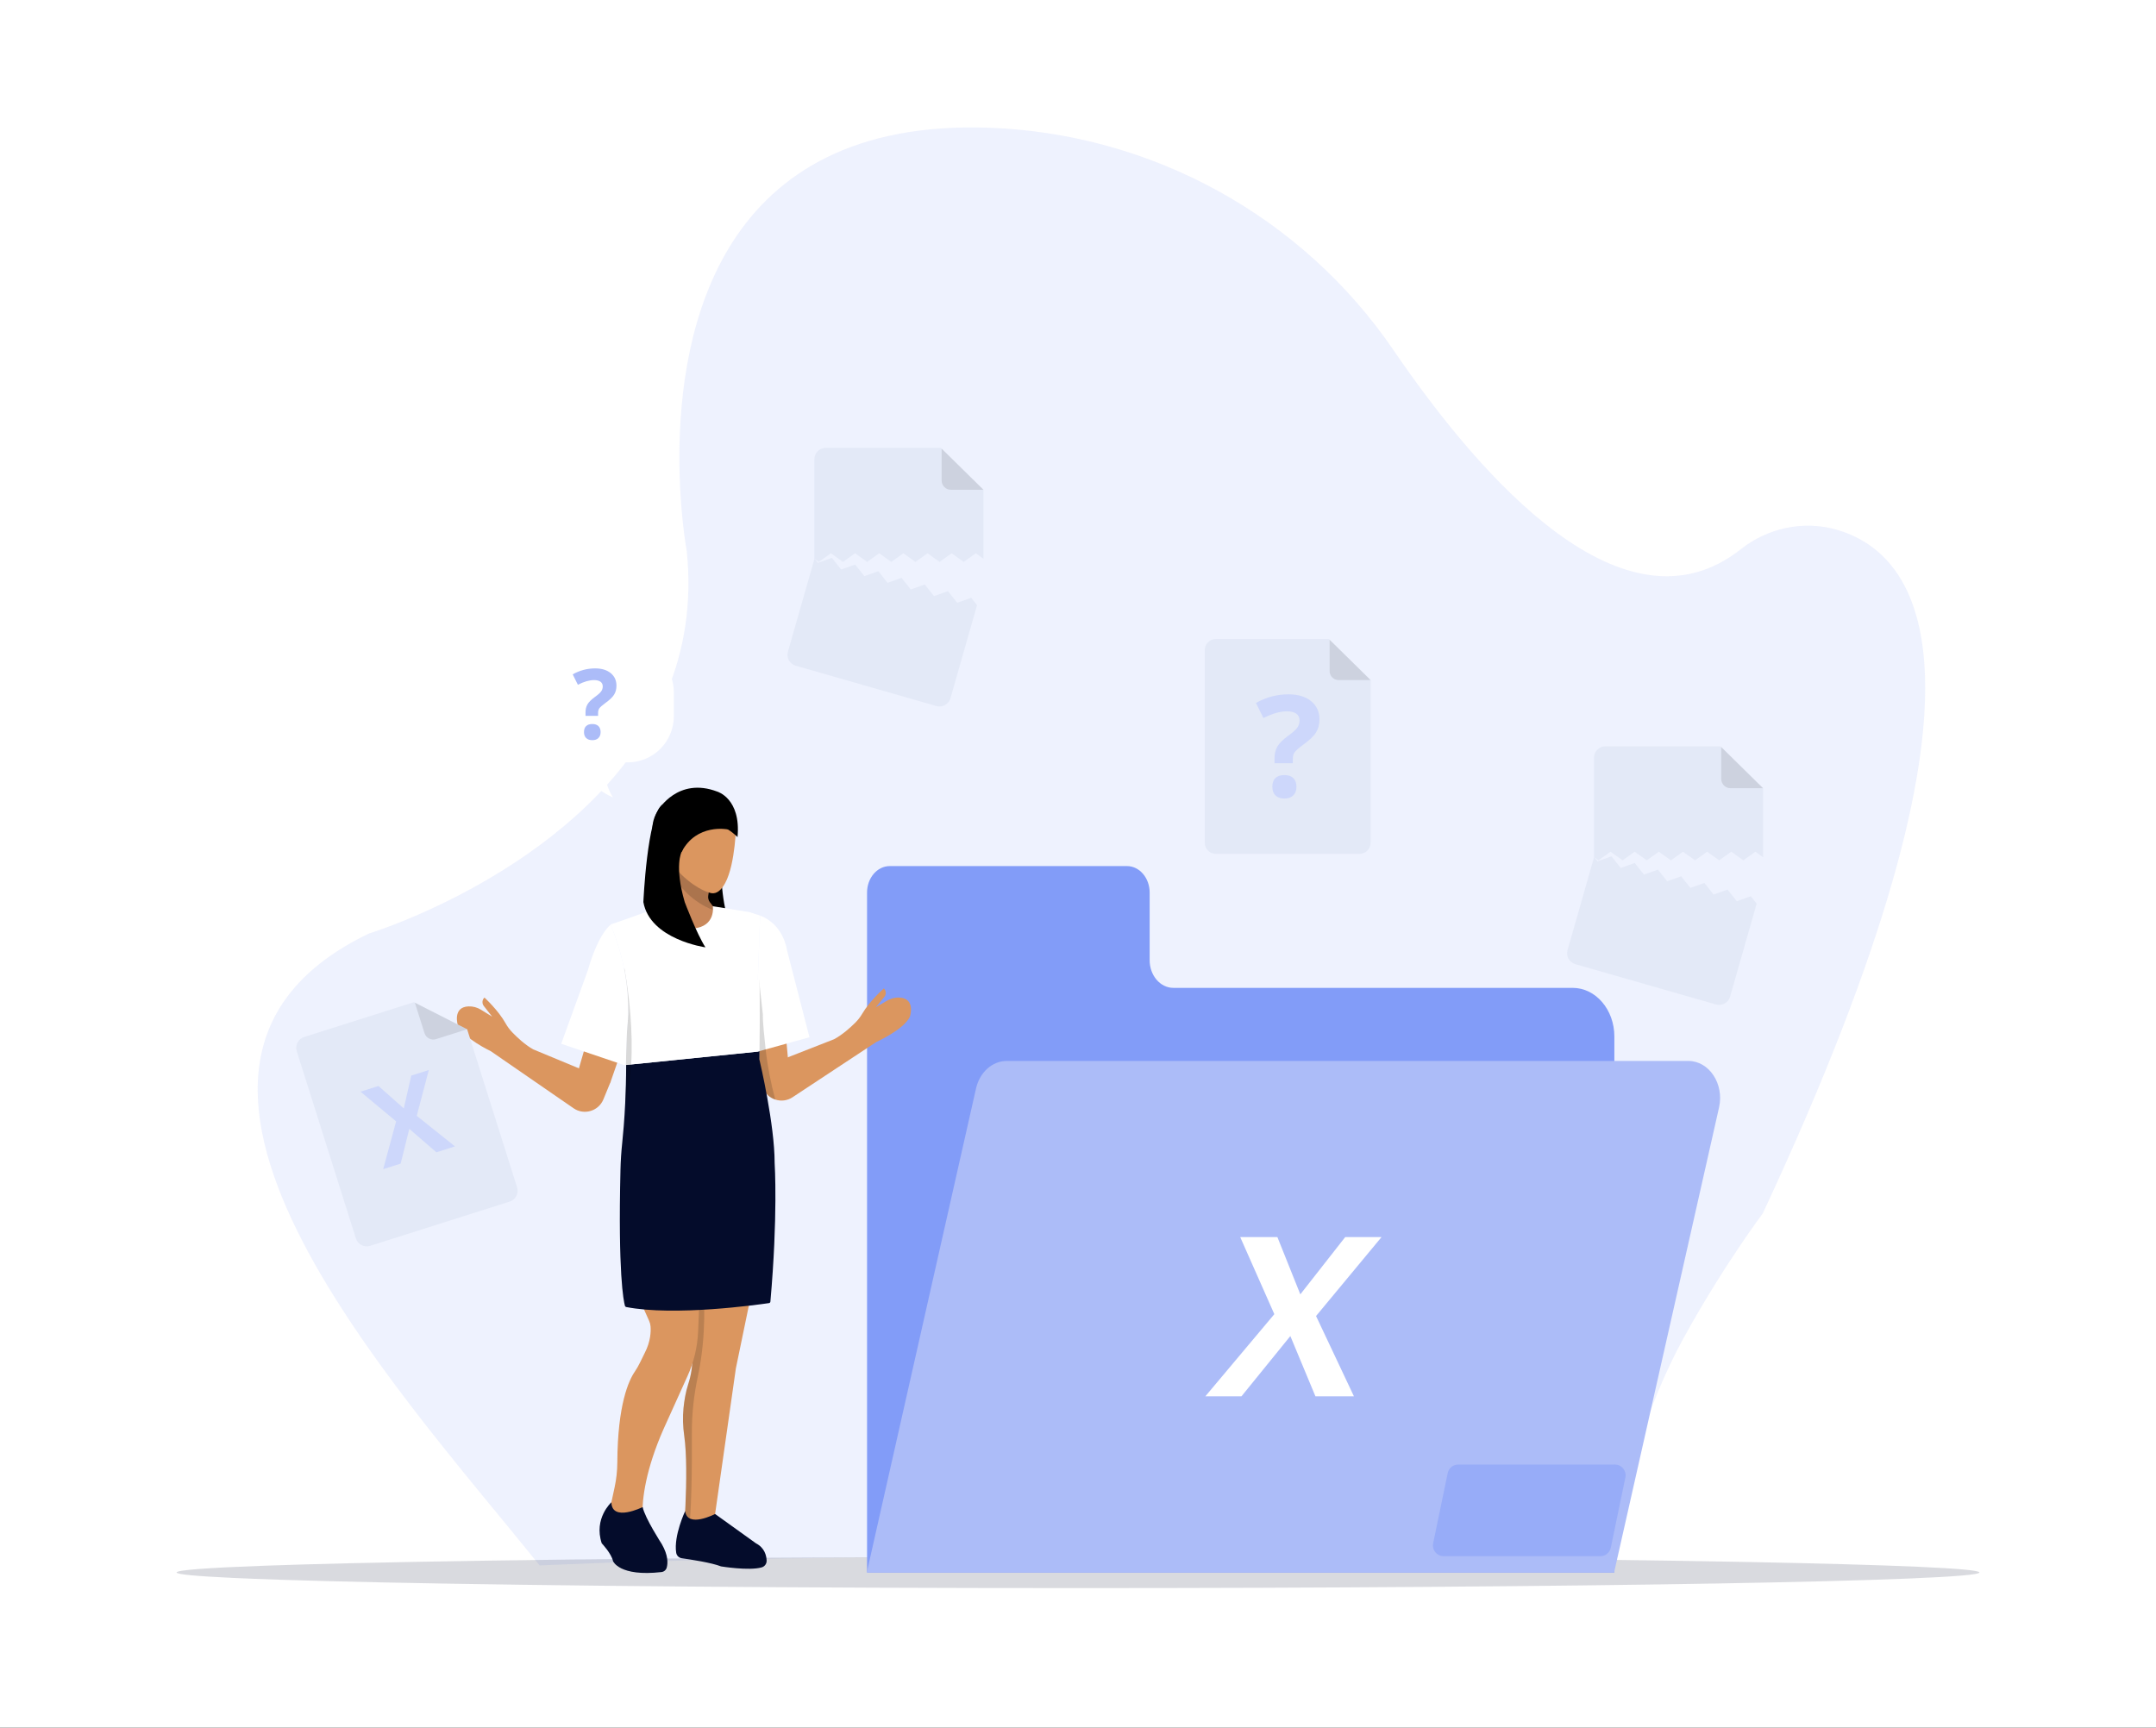 <svg width="423" height="339" viewBox="0 0 423 339" fill="none" xmlns="http://www.w3.org/2000/svg">
<rect x="0" y="0" width="423" height="339" fill="#333333" stroke="none"/>
<g clip-path="url(#clip0_1744_11765)">
<path d="M423 0H0V339H423V0Z" fill="white"/>
<g opacity="0.2">
<path d="M345.857 238.088C345.857 238.088 338.059 248.446 330.259 262.658C323.227 275.474 317.879 292.742 316.698 307.16C313.386 307.003 309.748 306.856 305.815 306.716C282.521 305.888 248.893 305.369 211.501 305.369C168.991 305.369 131.346 306.04 108.221 307.073C107.425 307.108 106.646 307.144 105.884 307.18C77.013 271.332 18.875 208.877 72.377 183.184C72.377 183.184 76.297 181.988 82.173 179.42C100.772 171.288 138.991 149.406 134.74 108.149C134.74 108.149 133.291 100.45 133.291 89.738C133.291 64.689 141.207 23.169 194.055 25.064C226.059 26.213 255.532 42.527 273.352 68.64C290.83 94.253 318.777 125.765 341.536 107.775C346.789 103.62 353.736 102.081 360.221 103.907C376.603 108.517 395.214 132.38 345.857 238.088Z" fill="#ACBCF8"/>
</g>
<path opacity="0.15" d="M388.355 308.556C388.355 310.251 309.174 311.625 211.501 311.625C156.389 311.625 107.166 311.188 74.731 310.502C67.26 310.344 60.681 310.173 55.126 309.991C51.467 309.871 48.252 309.746 45.519 309.617C38.487 309.287 34.647 308.93 34.647 308.556C34.647 308.08 40.88 307.63 52.006 307.228C56.562 307.063 61.938 306.907 68.043 306.761C100.164 305.989 152.453 305.486 211.501 305.486C263.44 305.486 310.15 305.875 342.505 306.494C370.995 307.039 388.355 307.762 388.355 308.556Z" fill="#040C2B"/>
<path d="M225.559 188.419V175.14C225.559 172.272 223.565 169.947 221.105 169.947H174.567C172.108 169.947 170.113 172.272 170.113 175.14V193.844V213.189V308.548H316.732V203.381C316.732 198.114 313.069 193.844 308.551 193.844H230.212C227.642 193.844 225.559 191.415 225.559 188.419Z" fill="#829CF8"/>
<path d="M170.064 308.549H316.683L337.273 217.301C338.313 212.692 335.331 208.183 331.242 208.183H197.519C194.686 208.183 192.209 210.409 191.488 213.602L170.064 308.549Z" fill="#ACBCF8"/>
<path opacity="0.5" d="M281.181 302.832L284.037 289.058C284.239 288.082 285.098 287.383 286.092 287.383H316.836C318.167 287.383 319.162 288.608 318.891 289.913L316.036 303.687C315.833 304.663 314.975 305.362 313.98 305.362H283.236C281.906 305.362 280.911 304.137 281.181 302.832Z" fill="#829CF8"/>
<path d="M265.633 273.986H258.081L253.161 262.168L243.575 273.986H236.492L250.02 257.873L243.323 242.742H250.619L255.119 253.983L263.93 242.742H271.056L258.204 258.236L265.633 273.986Z" fill="white"/>
<path d="M127.088 179.608L132.007 158.047H142.461C142.461 158.047 139.756 172.708 143.322 181.825L127.088 179.608Z" fill="black"/>
<path d="M127.041 176.511L127.079 183.422L137.329 185.296L143.283 182.251L140.708 178.904L139.284 177.054C138.999 176.683 138.878 176.206 138.951 175.738L140.193 167.804L130.207 163.314L131.048 169.619L131.186 170.655C131.488 174.012 127.041 176.511 127.041 176.511Z" fill="#C9885B"/>
<path opacity="0.15" d="M130.207 163.314L131.149 170.46C134.65 176.765 139.08 178.242 140.708 178.904L139.285 177.054C139 176.683 138.878 176.206 138.951 175.738L140.194 167.805L130.207 163.314Z" fill="black"/>
<path d="M128.775 164.016L129.944 167.022C131.22 168.954 132.483 170.438 133.653 171.578C136.976 174.812 139.553 175.261 139.553 175.261C140.658 175.445 141.557 174.607 142.281 173.269C144.322 169.497 144.429 161.619 144.429 161.619L132.242 160.19L128.775 164.016Z" fill="#DB965F"/>
<path d="M144.699 164.259C144.699 164.259 139.127 158.31 134.352 164.017C134.352 164.017 134.202 166.438 133.749 167.14H133.071C133.071 167.14 133.146 164.642 131.187 164.095C131.187 164.095 128.775 163.705 130.132 167.14L130.998 168.585L131.201 170.931C131.201 170.931 128.858 171.254 128.714 166.363C128.703 166.01 128.555 165.488 128.375 164.976C127.662 162.945 127.94 160.692 129.169 158.926C129.169 158.926 132.991 152.379 140.739 155.336C140.739 155.336 145.413 156.691 144.699 164.259Z" fill="black"/>
<path d="M148.307 249.5L144.376 268.504L139.847 300.262L134.956 303.102L133.951 303.686C133.951 303.686 135.273 288.97 134.24 281.709C133.986 279.922 133.923 278.112 134.101 276.315C134.246 274.848 134.519 273.154 135.026 271.602C135.591 269.875 135.879 268.068 135.833 266.25L135.545 255.018L135.404 249.5L148.307 249.5Z" fill="#DB965F"/>
<path opacity="0.15" d="M135.74 281.239C135.778 287.707 135.708 297.139 135.062 300.861L134.956 303.102L133.951 303.686C133.951 303.686 135.273 288.97 134.24 281.709C133.986 279.922 133.923 278.111 134.101 276.315C134.246 274.848 134.519 273.154 135.026 271.602C135.591 269.875 135.879 268.068 135.833 266.25L135.545 255.018L138.053 253.951C138.053 253.951 138.722 261.691 136.929 270.022C136.136 273.71 135.719 277.467 135.74 281.239Z" fill="black"/>
<path d="M130.192 280.403C126.712 288.305 125.978 293.96 126.034 297.479C126.069 299.642 124.067 301.261 121.967 300.758C120.222 300.34 119.13 298.602 119.509 296.844L120.587 291.842C120.934 290.233 121.108 288.592 121.117 286.946C121.177 275.595 123.359 270.875 124.555 269.137C125.339 267.999 125.86 266.717 126.493 265.488C127.67 263.208 127.717 261.251 127.637 260.271C127.607 259.898 127.512 259.533 127.359 259.192L125.37 254.749C124.615 253.064 125.384 251.087 127.078 250.358L132.802 247.895C135.036 246.934 137.506 248.641 137.402 251.074L136.965 261.316C136.837 264.311 136.137 267.254 134.902 269.986L130.192 280.403Z" fill="#DB965F"/>
<path d="M119.95 294.79C119.95 294.79 116.434 297.95 118.057 302.83C118.057 302.83 119.937 304.798 120.279 306.339C120.279 306.339 121.496 309.429 129.785 308.477C130.272 308.42 130.676 308.074 130.809 307.601C131.046 306.751 131.114 305.218 129.849 303.001C129.849 303.001 126.517 297.865 126.089 295.725C126.089 295.725 120.049 298.735 119.95 294.79Z" fill="#040C2B"/>
<path d="M134.431 296.505C134.431 296.505 132.134 301.364 132.669 304.694C132.759 305.255 133.206 305.69 133.768 305.768C135.537 306.015 139.623 306.64 141.47 307.367C141.47 307.367 146.921 308.266 149.434 307.561C150.027 307.394 150.434 306.842 150.411 306.226C150.376 305.255 150.024 303.719 148.306 302.83L140.3 297.082C140.3 297.082 134.827 299.938 134.431 296.505Z" fill="#040C2B"/>
<path d="M154.714 209.011L150.984 210.933L149.075 211.917L148.732 212.093L148.779 211.15L148.85 209.713L149.02 206.254L149.55 195.529L149.715 192.191L153.09 191.206L154.328 204.779L154.574 207.472L154.714 209.011Z" fill="#DB965F"/>
<path d="M178.508 199.526C177.28 202.065 171.947 204.452 171.947 204.452L155.492 215.31C154.438 216.006 153.195 216.12 152.107 215.761C151.038 215.411 150.117 214.605 149.669 213.446L149.077 211.916L148.78 211.15L148.307 209.926L148.852 209.713L150.643 209.011L154.575 207.472L163.646 203.92C165.272 203.05 166.831 201.644 167.793 200.687C168.314 200.168 168.774 199.589 169.144 198.953C169.896 197.662 170.964 196.413 171.842 195.487C172.721 194.56 173.412 193.957 173.412 193.957C173.866 194.404 173.905 195.124 173.501 195.617L171.823 197.668L174.025 196.366C174.771 195.925 175.63 195.7 176.494 195.751C179.728 195.944 178.508 199.526 178.508 199.526Z" fill="#DB965F"/>
<path d="M122.377 204.851L121.394 195.06L118.266 193.451L114.478 206.542L113.726 209.139L113.297 210.624L116.595 213.22L119.756 212.401L122.377 204.851Z" fill="#DB965F"/>
<path d="M89.838 201.212C91.013 203.775 96.296 206.271 96.296 206.271L112.526 217.465C113.566 218.183 114.806 218.322 115.901 217.986C116.977 217.658 117.915 216.87 118.386 215.721L119.009 214.204L119.322 213.444L119.82 212.23L119.279 212.005L117.503 211.267L113.603 209.647L104.607 205.91C102.999 205.006 101.47 203.569 100.527 202.592C100.017 202.063 99.569 201.474 99.212 200.83C98.486 199.524 97.444 198.254 96.585 197.31C95.725 196.366 95.047 195.748 95.047 195.748C94.584 196.186 94.53 196.904 94.924 197.406L96.56 199.491L94.384 198.144C93.647 197.688 92.793 197.445 91.928 197.479C88.691 197.605 89.838 201.212 89.838 201.212Z" fill="#DB965F"/>
<path d="M158.816 203.532L154.329 204.778L150.219 205.92L149.022 206.253L149.013 206.255L148.648 206.356L148.17 206.405L148.576 195.173L148.682 192.229L149.135 179.661C153.761 181.422 154.373 186.326 154.373 186.326L158.816 203.532Z" fill="white"/>
<path opacity="0.15" d="M152.106 215.762C151.037 215.412 150.116 214.605 149.668 213.446L149.076 211.917L148.733 212.093L148.779 211.15L148.306 209.926L148.851 209.713L149.021 206.254L148.648 206.358L148.17 206.406L148.588 194.832L148.919 192.27L149.683 199.163C149.683 199.163 149.524 199.648 150.218 205.921C150.325 206.89 150.464 207.922 150.642 209.011C150.743 209.633 150.857 210.274 150.985 210.933C151.279 212.45 151.647 214.063 152.106 215.762Z" fill="black"/>
<path d="M151.15 255.41C151.136 255.558 151.024 255.678 150.876 255.7C148.668 256.025 132.358 258.316 122.859 256.471C122.74 256.447 122.645 256.358 122.612 256.241C122.339 255.245 121.246 249.911 121.736 229.527C121.778 227.782 121.89 226.039 122.073 224.304C122.255 222.565 122.496 219.858 122.662 216.468C122.771 214.239 122.847 211.714 122.85 208.974L123.834 208.874L148.171 206.405L148.649 206.356L149.014 206.255C149.008 206.772 149 207.306 148.991 207.857C148.991 207.883 148.993 207.909 149 207.934C149.179 208.696 151.98 220.716 151.982 228.175V228.193C152.004 228.529 152.633 238.643 151.15 255.41Z" fill="#040C2B"/>
<path d="M149.134 179.661C148.984 179.603 148.828 179.55 148.67 179.5C148.55 179.461 148.428 179.426 148.305 179.392L148.134 179.335L147.076 178.982L139.852 177.825C139.852 177.825 140.507 181.764 136.029 182.202C133.667 182.433 131.66 181.545 130.677 177.935C130.666 177.935 126.865 178.919 126.854 178.919L122.577 180.452L121.422 180.85L119.936 181.361C119.936 181.361 119.882 181.391 119.785 181.468C120.517 183.134 121.658 186.13 122.427 190.029C123.002 192.948 123.368 196.374 123.194 200.125C123.157 200.905 123.098 201.698 123.012 202.505L122.843 207.291L122.783 208.981L122.848 208.975L123.832 208.875L148.168 206.405L148.647 206.356L149.012 206.256C149.122 197.878 149.029 193.658 148.999 192.541C148.996 192.455 148.959 192.377 148.902 192.321C148.846 192.265 148.767 192.23 148.681 192.229L149.111 180.312L149.134 179.661Z" fill="white"/>
<path opacity="0.15" d="M123.833 208.875C123.675 211.519 123.317 214.129 122.66 216.469C122.769 214.24 122.845 211.715 122.849 208.975L122.784 208.982L122.844 207.291C122.827 205.429 122.776 203.48 122.679 201.468C122.679 201.468 122.788 200.969 123.194 200.125C123.369 196.374 123.003 192.948 122.428 190.029L122.506 189.994C122.506 189.994 123.275 193.946 123.685 199.211C123.915 202.174 124.032 205.551 123.833 208.875Z" fill="black"/>
<path d="M123.012 202.503L122.784 208.98L122.5 209.009L110.109 204.815L115.322 190.434C117.213 183.876 119.228 181.908 119.786 181.467C121.179 184.642 124.063 192.638 123.012 202.503Z" fill="white"/>
<path d="M142.806 162.752C142.806 162.752 136.68 161.496 133.729 167.164C133.729 167.164 132.253 169.874 134.344 177.02C134.344 177.02 136.666 183.189 138.402 185.891C138.402 185.891 127.549 184.377 126.227 177.02C126.227 177.02 126.964 160.018 129.916 157.923C129.916 157.923 141.552 152.427 142.806 162.752Z" fill="black"/>
<path d="M110.148 149.598H123.16C128.156 149.598 132.206 145.541 132.206 140.536V135.862C132.206 130.857 128.156 126.8 123.16 126.8H110.148C105.152 126.8 101.102 130.857 101.102 135.862V140.536C101.102 145.541 105.152 149.598 110.148 149.598Z" fill="white"/>
<path d="M120.264 147.76H113.047C113.047 147.76 113.693 153.582 120.264 156.474C120.264 156.474 116.808 151.375 120.264 147.76Z" fill="white"/>
<path d="M114.876 140.466V139.776C114.876 139.179 115.003 138.66 115.257 138.218C115.512 137.777 115.977 137.307 116.654 136.809C117.306 136.343 117.736 135.964 117.944 135.671C118.152 135.379 118.256 135.053 118.256 134.692C118.256 134.288 118.107 133.98 117.809 133.768C117.511 133.557 117.095 133.451 116.561 133.451C115.63 133.451 114.568 133.756 113.376 134.365L112.361 132.322C113.746 131.545 115.214 131.156 116.766 131.156C118.045 131.156 119.061 131.464 119.816 132.08C120.57 132.695 120.947 133.516 120.947 134.542C120.947 135.227 120.792 135.817 120.481 136.315C120.171 136.812 119.581 137.372 118.712 137.994C118.116 138.436 117.739 138.771 117.581 139.001C117.422 139.232 117.343 139.533 117.343 139.906V140.466H114.876V140.466ZM114.578 143.657C114.578 143.134 114.717 142.739 114.997 142.472C115.276 142.205 115.682 142.071 116.216 142.071C116.732 142.071 117.13 142.208 117.413 142.481C117.695 142.755 117.837 143.147 117.837 143.657C117.837 144.148 117.694 144.535 117.408 144.818C117.123 145.101 116.725 145.242 116.216 145.242C115.695 145.242 115.291 145.104 115.006 144.827C114.72 144.551 114.578 144.16 114.578 143.657Z" fill="#ACBCF8"/>
<path d="M268.912 133.449V165.363C268.912 166.572 267.933 167.551 266.727 167.551H238.556C237.349 167.551 236.371 166.571 236.371 165.362V127.575C236.371 126.366 237.349 125.386 238.556 125.386H260.717L260.863 125.53L268.912 133.449Z" fill="#E3E9F7"/>
<path opacity="0.1" d="M268.912 133.448H262.642C261.66 133.448 260.863 132.65 260.863 131.666V125.529L268.912 133.448Z" fill="black"/>
<path d="M250.06 149.759V148.757C250.06 147.89 250.245 147.137 250.615 146.495C250.984 145.854 251.66 145.173 252.642 144.45C253.589 143.773 254.213 143.223 254.515 142.798C254.817 142.374 254.968 141.9 254.968 141.376C254.968 140.789 254.751 140.342 254.319 140.035C253.886 139.729 253.282 139.575 252.507 139.575C251.155 139.575 249.614 140.017 247.884 140.902L246.41 137.936C248.42 136.808 250.551 136.243 252.805 136.243C254.661 136.243 256.137 136.69 257.232 137.584C258.327 138.478 258.875 139.67 258.875 141.159C258.875 142.153 258.649 143.01 258.199 143.733C257.748 144.455 256.892 145.268 255.63 146.17C254.765 146.812 254.218 147.299 253.988 147.633C253.758 147.967 253.643 148.405 253.643 148.947V149.759H250.06ZM249.628 154.391C249.628 153.633 249.83 153.059 250.236 152.671C250.642 152.283 251.232 152.089 252.007 152.089C252.755 152.089 253.334 152.287 253.744 152.685C254.154 153.082 254.359 153.651 254.359 154.391C254.359 155.104 254.152 155.666 253.737 156.077C253.323 156.488 252.746 156.693 252.007 156.693C251.25 156.693 250.664 156.492 250.249 156.091C249.835 155.689 249.628 155.122 249.628 154.391Z" fill="#CDD7FB"/>
<path d="M91.652 201.968L101.45 232.981C101.821 234.156 101.171 235.41 99.998 235.782L72.623 244.461C71.45 244.833 70.198 244.182 69.827 243.007L58.225 206.286C57.854 205.111 58.504 203.857 59.677 203.485L81.212 196.657L81.399 196.752L91.652 201.968Z" fill="#E3E9F7"/>
<path opacity="0.1" d="M91.651 201.968L85.558 203.899C84.604 204.202 83.585 203.672 83.283 202.716L81.398 196.752L91.651 201.968Z" fill="black"/>
<path d="M89.265 224.951L85.615 226.109L80.305 221.508L78.603 228.332L75.18 229.417L77.72 220.043L70.728 214.214L74.255 213.096L79.22 217.499L80.689 211.056L84.133 209.964L81.766 218.953L89.265 224.951Z" fill="#CDD7FB"/>
<path d="M191.693 118.75L186.477 137.011C186.139 138.196 184.906 138.881 183.723 138.542L156.117 130.63C154.934 130.291 154.25 129.056 154.588 127.871L159.805 109.607L160.473 110.448L163.215 109.471L165.027 111.753L167.769 110.776L169.582 113.058L172.324 112.081L174.136 114.364L176.879 113.387L178.691 115.669L181.434 114.692L183.246 116.974L185.988 115.997L187.8 118.28L190.544 117.303L191.693 118.75Z" fill="#E3E9F7"/>
<path d="M192.95 96.103V109.639L191.448 108.565L189.078 110.26L186.709 108.565L184.341 110.26L181.973 108.565L179.604 110.26L177.235 108.565L174.866 110.26L172.497 108.565L170.129 110.26L167.76 108.565L165.391 110.26L163.023 108.565L160.654 110.26L159.781 109.635V90.115C159.781 88.883 160.778 87.885 162.008 87.885H184.596L184.746 88.031L192.95 96.103Z" fill="#E3E9F7"/>
<path opacity="0.1" d="M192.95 96.103H186.559C185.558 96.103 184.746 95.29 184.746 94.287V88.031L192.95 96.103Z" fill="black"/>
<path d="M344.65 177.313L339.434 195.573C339.096 196.758 337.863 197.444 336.68 197.105L309.074 189.193C307.891 188.854 307.207 187.619 307.546 186.434L312.762 168.169L313.43 169.01L316.172 168.033L317.984 170.315L320.726 169.338L322.538 171.621L325.281 170.644L327.093 172.926L329.836 171.949L331.648 174.231L334.391 173.255L336.203 175.537L338.945 174.56L340.757 176.842L343.501 175.865L344.65 177.313Z" fill="#E3E9F7"/>
<path d="M345.907 154.665V168.202L344.405 167.127L342.035 168.822L339.666 167.127L337.299 168.822L334.93 167.127L332.561 168.822L330.192 167.127L327.823 168.822L325.455 167.127L323.086 168.822L320.717 167.127L318.348 168.822L315.98 167.127L313.611 168.822L312.738 168.198V148.678C312.738 147.446 313.735 146.447 314.965 146.447H337.553L337.703 146.594L345.907 154.665Z" fill="#E3E9F7"/>
<path opacity="0.1" d="M345.907 154.665H339.516C338.515 154.665 337.703 153.852 337.703 152.849V146.594L345.907 154.665Z" fill="black"/>
</g>
<defs>
<clipPath id="clip0_1744_11765">
<rect width="423" height="339" fill="white"/>
</clipPath>
</defs>
</svg>
